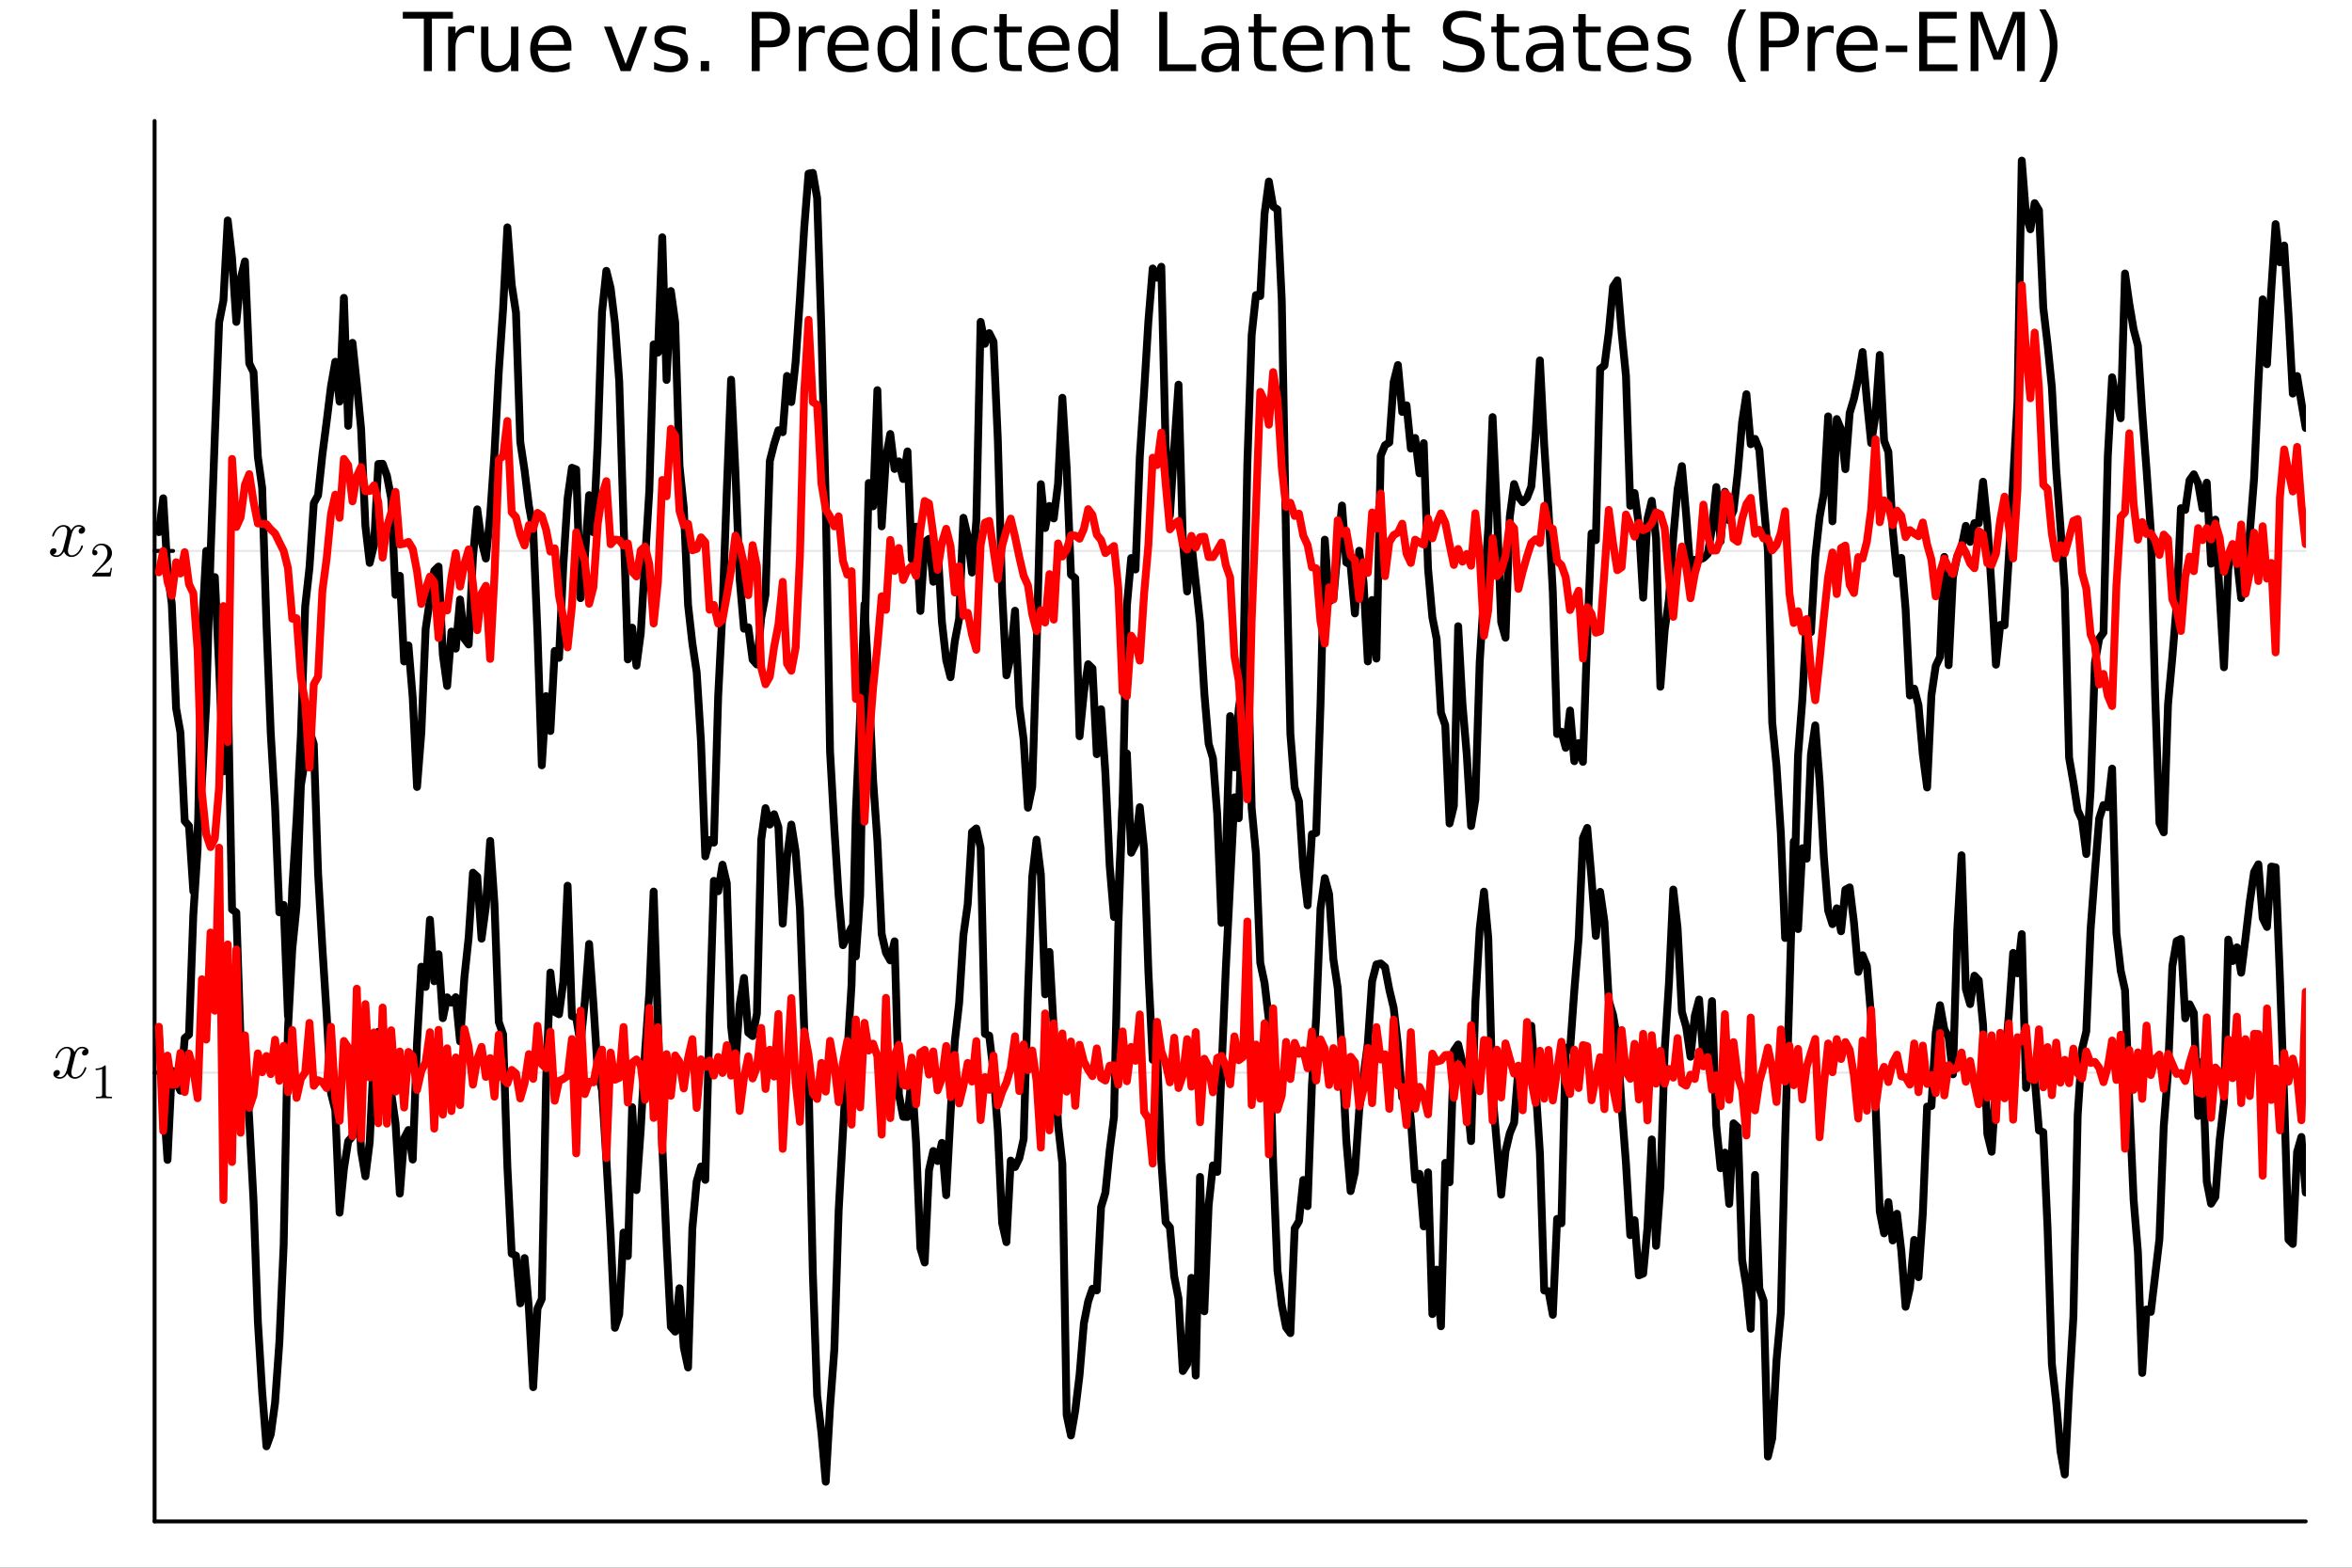 <?xml version="1.0" encoding="utf-8"?>
<svg xmlns="http://www.w3.org/2000/svg" xmlns:xlink="http://www.w3.org/1999/xlink" width="600" height="400" viewBox="0 0 2400 1600">
<rect x="0" y="0" width="2400" height="1600" fill="#333333" stroke="none"/>
<defs>
  <clipPath id="clip240">
    <rect x="0" y="0" width="2400" height="1600"/>
  </clipPath>
</defs>
<path clip-path="url(#clip240)" d="M0 1600 L2400 1600 L2400 0 L0 0  Z" fill="#ffffff" fill-rule="evenodd" fill-opacity="1"/>
<defs>
  <clipPath id="clip241">
    <rect x="480" y="0" width="1681" height="1600"/>
  </clipPath>
</defs>
<path clip-path="url(#clip240)" d="M157.754 1552.76 L2352.76 1552.76 L2352.76 123.472 L157.754 123.472  Z" fill="#ffffff" fill-rule="evenodd" fill-opacity="1"/>
<defs>
  <clipPath id="clip242">
    <rect x="157" y="123" width="2196" height="1430"/>
  </clipPath>
</defs>
<polyline clip-path="url(#clip242)" style="stroke:#000000; stroke-linecap:round; stroke-linejoin:round; stroke-width:2; stroke-opacity:0.1; fill:none" points="157.754,1094.79 2352.76,1094.79 "/>
<polyline clip-path="url(#clip242)" style="stroke:#000000; stroke-linecap:round; stroke-linejoin:round; stroke-width:2; stroke-opacity:0.1; fill:none" points="157.754,562.261 2352.76,562.261 "/>
<polyline clip-path="url(#clip240)" style="stroke:#000000; stroke-linecap:round; stroke-linejoin:round; stroke-width:4; stroke-opacity:1; fill:none" points="157.754,1552.76 2352.76,1552.76 "/>
<polyline clip-path="url(#clip240)" style="stroke:#000000; stroke-linecap:round; stroke-linejoin:round; stroke-width:4; stroke-opacity:1; fill:none" points="157.754,1552.76 157.754,123.472 "/>
<polyline clip-path="url(#clip240)" style="stroke:#000000; stroke-linecap:round; stroke-linejoin:round; stroke-width:4; stroke-opacity:1; fill:none" points="157.754,1094.79 176.651,1094.79 "/>
<polyline clip-path="url(#clip240)" style="stroke:#000000; stroke-linecap:round; stroke-linejoin:round; stroke-width:4; stroke-opacity:1; fill:none" points="157.754,562.261 176.651,562.261 "/>
<path clip-path="url(#clip240)" d="M90.285 1073.11 Q90.285 1075.08 89.055 1076.2 Q87.825 1077.29 86.42 1077.29 Q85.085 1077.29 84.382 1076.52 Q83.68 1075.74 83.68 1074.76 Q83.68 1073.43 84.663 1072.27 Q85.647 1071.11 87.123 1070.86 Q85.682 1069.95 83.539 1069.95 Q82.134 1069.95 80.904 1070.68 Q79.71 1071.42 78.972 1072.37 Q78.269 1073.32 77.637 1074.69 Q77.039 1076.02 76.793 1076.83 Q76.583 1077.61 76.407 1078.45 L73.948 1088.29 Q72.753 1092.96 72.753 1094.61 Q72.753 1096.65 73.737 1098.02 Q74.721 1099.35 76.688 1099.35 Q77.461 1099.35 78.339 1099.14 Q79.218 1098.9 80.342 1098.26 Q81.501 1097.6 82.52 1096.61 Q83.574 1095.59 84.593 1093.87 Q85.612 1092.15 86.279 1089.94 Q86.49 1089.16 87.193 1089.16 Q88.071 1089.16 88.071 1089.87 Q88.071 1090.46 87.579 1091.73 Q87.123 1092.96 86.104 1094.58 Q85.12 1096.16 83.82 1097.6 Q82.52 1099 80.588 1099.99 Q78.656 1100.97 76.547 1100.97 Q73.526 1100.97 71.523 1099.35 Q69.521 1097.74 68.783 1095.49 Q68.607 1095.81 68.361 1096.23 Q68.115 1096.65 67.378 1097.6 Q66.675 1098.51 65.867 1099.21 Q65.059 1099.88 63.794 1100.41 Q62.564 1100.97 61.229 1100.97 Q59.543 1100.97 58.032 1100.48 Q56.556 1099.99 55.502 1098.86 Q54.448 1097.74 54.448 1096.19 Q54.448 1094.47 55.608 1093.28 Q56.802 1092.05 58.419 1092.05 Q59.437 1092.05 60.245 1092.64 Q61.089 1093.24 61.089 1094.54 Q61.089 1095.98 60.105 1097.07 Q59.121 1098.16 57.716 1098.44 Q59.156 1099.35 61.299 1099.35 Q63.618 1099.35 65.445 1097.32 Q67.272 1095.28 68.15 1091.87 Q70.329 1083.68 71.172 1080.03 Q72.015 1076.34 72.015 1074.76 Q72.015 1073.28 71.629 1072.27 Q71.242 1071.25 70.575 1070.79 Q69.942 1070.3 69.345 1070.12 Q68.783 1069.95 68.15 1069.95 Q67.097 1069.95 65.902 1070.37 Q64.743 1070.79 63.337 1071.77 Q61.967 1072.72 60.667 1074.69 Q59.367 1076.66 58.489 1079.36 Q58.313 1080.17 57.54 1080.17 Q56.697 1080.14 56.697 1079.43 Q56.697 1078.84 57.154 1077.61 Q57.645 1076.34 58.629 1074.76 Q59.648 1073.18 60.948 1071.77 Q62.283 1070.33 64.216 1069.35 Q66.183 1068.37 68.291 1068.37 Q69.24 1068.37 70.153 1068.58 Q71.102 1068.75 72.226 1069.28 Q73.385 1069.81 74.404 1070.97 Q75.423 1072.13 76.056 1073.81 Q76.477 1073 77.039 1072.23 Q77.637 1071.46 78.55 1070.51 Q79.499 1069.53 80.799 1068.96 Q82.134 1068.37 83.609 1068.37 Q85.05 1068.37 86.455 1068.75 Q87.861 1069.1 89.055 1070.26 Q90.285 1071.39 90.285 1073.11 Z" fill="#000000" fill-rule="nonzero" fill-opacity="1" /><path clip-path="url(#clip240)" d="M97.613 1092.15 L97.613 1090.57 Q103.663 1090.57 106.786 1087.35 Q107.647 1087.35 107.794 1087.55 Q107.942 1087.74 107.942 1088.65 L107.942 1116.91 Q107.942 1118.41 108.68 1118.88 Q109.418 1119.35 112.639 1119.35 L114.238 1119.35 L114.238 1120.9 Q112.467 1120.75 106.073 1120.75 Q99.679 1120.75 97.933 1120.9 L97.933 1119.35 L99.531 1119.35 Q102.704 1119.35 103.466 1118.9 Q104.228 1118.44 104.228 1116.91 L104.228 1090.82 Q101.597 1092.15 97.613 1092.15 Z" fill="#000000" fill-rule="nonzero" fill-opacity="1" /><path clip-path="url(#clip240)" d="M86.829 540.583 Q86.829 542.551 85.599 543.675 Q84.369 544.764 82.964 544.764 Q81.629 544.764 80.926 543.991 Q80.223 543.218 80.223 542.235 Q80.223 540.9 81.207 539.74 Q82.191 538.581 83.666 538.335 Q82.226 537.421 80.083 537.421 Q78.677 537.421 77.448 538.159 Q76.253 538.897 75.515 539.846 Q74.813 540.794 74.18 542.164 Q73.583 543.499 73.337 544.307 Q73.126 545.08 72.951 545.924 L70.491 555.761 Q69.297 560.434 69.297 562.085 Q69.297 564.123 70.281 565.493 Q71.264 566.828 73.232 566.828 Q74.005 566.828 74.883 566.617 Q75.761 566.371 76.886 565.739 Q78.045 565.071 79.064 564.088 Q80.118 563.069 81.137 561.347 Q82.156 559.626 82.823 557.412 Q83.034 556.639 83.737 556.639 Q84.615 556.639 84.615 557.342 Q84.615 557.939 84.123 559.204 Q83.666 560.434 82.648 562.05 Q81.664 563.631 80.364 565.071 Q79.064 566.477 77.132 567.461 Q75.199 568.444 73.091 568.444 Q70.07 568.444 68.067 566.828 Q66.064 565.212 65.327 562.963 Q65.151 563.28 64.905 563.701 Q64.659 564.123 63.921 565.071 Q63.219 565.985 62.411 566.688 Q61.602 567.355 60.338 567.882 Q59.108 568.444 57.773 568.444 Q56.087 568.444 54.576 567.952 Q53.1 567.461 52.046 566.336 Q50.992 565.212 50.992 563.666 Q50.992 561.945 52.151 560.75 Q53.346 559.52 54.962 559.52 Q55.981 559.52 56.789 560.118 Q57.632 560.715 57.632 562.015 Q57.632 563.455 56.649 564.544 Q55.665 565.634 54.26 565.915 Q55.7 566.828 57.843 566.828 Q60.162 566.828 61.989 564.79 Q63.816 562.753 64.694 559.345 Q66.873 551.159 67.716 547.505 Q68.559 543.816 68.559 542.235 Q68.559 540.759 68.172 539.74 Q67.786 538.721 67.118 538.265 Q66.486 537.773 65.889 537.597 Q65.327 537.421 64.694 537.421 Q63.64 537.421 62.446 537.843 Q61.286 538.265 59.881 539.248 Q58.511 540.197 57.211 542.164 Q55.911 544.132 55.032 546.837 Q54.857 547.645 54.084 547.645 Q53.241 547.61 53.241 546.907 Q53.241 546.31 53.697 545.08 Q54.189 543.816 55.173 542.235 Q56.192 540.654 57.492 539.248 Q58.827 537.808 60.759 536.824 Q62.727 535.84 64.835 535.84 Q65.783 535.84 66.697 536.051 Q67.645 536.227 68.77 536.754 Q69.929 537.281 70.948 538.44 Q71.967 539.6 72.599 541.286 Q73.021 540.478 73.583 539.705 Q74.18 538.932 75.094 537.983 Q76.042 537 77.342 536.438 Q78.677 535.84 80.153 535.84 Q81.594 535.84 82.999 536.227 Q84.404 536.578 85.599 537.738 Q86.829 538.862 86.829 540.583 Z" fill="#000000" fill-rule="nonzero" fill-opacity="1" /><path clip-path="url(#clip240)" d="M94.156 588.37 Q94.156 587.46 94.23 587.19 Q94.329 586.919 94.722 586.501 L104.387 575.729 Q109.675 569.777 109.675 564.588 Q109.675 561.219 107.904 558.809 Q106.158 556.398 102.936 556.398 Q100.723 556.398 98.854 557.751 Q96.985 559.104 96.124 561.514 Q96.272 561.465 96.788 561.465 Q98.042 561.465 98.731 562.252 Q99.444 563.039 99.444 564.096 Q99.444 565.449 98.559 566.113 Q97.698 566.752 96.837 566.752 Q96.493 566.752 96.026 566.678 Q95.583 566.605 94.87 565.916 Q94.156 565.203 94.156 563.949 Q94.156 560.432 96.813 557.628 Q99.493 554.824 103.576 554.824 Q108.199 554.824 111.224 557.579 Q114.274 560.309 114.274 564.588 Q114.274 566.088 113.807 567.465 Q113.364 568.818 112.749 569.876 Q112.159 570.933 110.536 572.63 Q108.913 574.327 107.609 575.532 Q106.306 576.737 103.379 579.295 L98.042 584.484 L107.117 584.484 Q111.544 584.484 111.888 584.091 Q112.38 583.378 112.995 579.615 L114.274 579.615 L112.848 588.37 L94.156 588.37 Z" fill="#000000" fill-rule="nonzero" fill-opacity="1" /><path clip-path="url(#clip240)" d="M411.026 12.096 L462.189 12.096 L462.189 18.983 L440.719 18.983 L440.719 72.576 L432.496 72.576 L432.496 18.983 L411.026 18.983 L411.026 12.096 Z" fill="#000000" fill-rule="nonzero" fill-opacity="1" /><path clip-path="url(#clip240)" d="M483.861 34.173 Q482.606 33.444 481.107 33.12 Q479.648 32.756 477.866 32.756 Q471.547 32.756 468.144 36.888 Q464.782 40.979 464.782 48.676 L464.782 72.576 L457.287 72.576 L457.287 27.206 L464.782 27.206 L464.782 34.254 Q467.131 30.122 470.898 28.138 Q474.666 26.112 480.054 26.112 Q480.823 26.112 481.755 26.234 Q482.687 26.315 483.821 26.517 L483.861 34.173 Z" fill="#000000" fill-rule="nonzero" fill-opacity="1" /><path clip-path="url(#clip240)" d="M490.91 54.671 L490.91 27.206 L498.364 27.206 L498.364 54.387 Q498.364 60.828 500.875 64.069 Q503.387 67.269 508.41 67.269 Q514.446 67.269 517.929 63.421 Q521.454 59.573 521.454 52.929 L521.454 27.206 L528.907 27.206 L528.907 72.576 L521.454 72.576 L521.454 65.608 Q518.74 69.74 515.134 71.766 Q511.57 73.751 506.83 73.751 Q499.012 73.751 494.961 68.89 Q490.91 64.029 490.91 54.671 M509.666 26.112 L509.666 26.112 Z" fill="#000000" fill-rule="nonzero" fill-opacity="1" /><path clip-path="url(#clip240)" d="M583.068 48.028 L583.068 51.673 L548.797 51.673 Q549.283 59.37 553.415 63.421 Q557.588 67.431 565.001 67.431 Q569.295 67.431 573.305 66.378 Q577.356 65.325 581.326 63.218 L581.326 70.267 Q577.316 71.968 573.103 72.86 Q568.89 73.751 564.555 73.751 Q553.699 73.751 547.339 67.431 Q541.02 61.112 541.02 50.337 Q541.02 39.197 547.015 32.675 Q553.051 26.112 563.259 26.112 Q572.414 26.112 577.721 32.026 Q583.068 37.9 583.068 48.028 M575.614 45.84 Q575.533 39.723 572.171 36.077 Q568.849 32.431 563.34 32.431 Q557.102 32.431 553.334 35.956 Q549.608 39.48 549.04 45.88 L575.614 45.84 Z" fill="#000000" fill-rule="nonzero" fill-opacity="1" /><path clip-path="url(#clip240)" d="M616.326 27.206 L624.225 27.206 L638.403 65.284 L652.582 27.206 L660.481 27.206 L643.467 72.576 L633.34 72.576 L616.326 27.206 Z" fill="#000000" fill-rule="nonzero" fill-opacity="1" /><path clip-path="url(#clip240)" d="M699.694 28.543 L699.694 35.591 Q696.534 33.971 693.131 33.161 Q689.728 32.35 686.082 32.35 Q680.533 32.35 677.738 34.052 Q674.983 35.753 674.983 39.156 Q674.983 41.749 676.968 43.248 Q678.953 44.706 684.948 46.043 L687.5 46.61 Q695.44 48.311 698.762 51.43 Q702.124 54.509 702.124 60.059 Q702.124 66.378 697.101 70.064 Q692.118 73.751 683.368 73.751 Q679.723 73.751 675.753 73.022 Q671.823 72.333 667.448 70.915 L667.448 63.218 Q671.58 65.365 675.591 66.459 Q679.601 67.512 683.53 67.512 Q688.797 67.512 691.632 65.73 Q694.468 63.907 694.468 60.626 Q694.468 57.588 692.402 55.967 Q690.376 54.347 683.449 52.848 L680.857 52.24 Q673.93 50.782 670.851 47.785 Q667.772 44.746 667.772 39.48 Q667.772 33.08 672.309 29.596 Q676.846 26.112 685.191 26.112 Q689.323 26.112 692.969 26.72 Q696.615 27.327 699.694 28.543 Z" fill="#000000" fill-rule="nonzero" fill-opacity="1" /><path clip-path="url(#clip240)" d="M715.046 62.287 L723.594 62.287 L723.594 72.576 L715.046 72.576 L715.046 62.287 Z" fill="#000000" fill-rule="nonzero" fill-opacity="1" /><path clip-path="url(#clip240)" d="M775.243 18.82 L775.243 41.546 L785.532 41.546 Q791.244 41.546 794.363 38.589 Q797.482 35.632 797.482 30.163 Q797.482 24.735 794.363 21.778 Q791.244 18.82 785.532 18.82 L775.243 18.82 M767.06 12.096 L785.532 12.096 Q795.7 12.096 800.885 16.714 Q806.111 21.292 806.111 30.163 Q806.111 39.115 800.885 43.693 Q795.7 48.271 785.532 48.271 L775.243 48.271 L775.243 72.576 L767.06 72.576 L767.06 12.096 Z" fill="#000000" fill-rule="nonzero" fill-opacity="1" /><path clip-path="url(#clip240)" d="M841.597 34.173 Q840.341 33.444 838.842 33.12 Q837.384 32.756 835.601 32.756 Q829.282 32.756 825.879 36.888 Q822.517 40.979 822.517 48.676 L822.517 72.576 L815.023 72.576 L815.023 27.206 L822.517 27.206 L822.517 34.254 Q824.866 30.122 828.634 28.138 Q832.401 26.112 837.789 26.112 Q838.559 26.112 839.49 26.234 Q840.422 26.315 841.556 26.517 L841.597 34.173 Z" fill="#000000" fill-rule="nonzero" fill-opacity="1" /><path clip-path="url(#clip240)" d="M886.4 48.028 L886.4 51.673 L852.129 51.673 Q852.615 59.37 856.747 63.421 Q860.92 67.431 868.333 67.431 Q872.627 67.431 876.637 66.378 Q880.688 65.325 884.658 63.218 L884.658 70.267 Q880.647 71.968 876.434 72.86 Q872.222 73.751 867.887 73.751 Q857.031 73.751 850.671 67.431 Q844.351 61.112 844.351 50.337 Q844.351 39.197 850.347 32.675 Q856.383 26.112 866.591 26.112 Q875.746 26.112 881.053 32.026 Q886.4 37.9 886.4 48.028 M878.946 45.84 Q878.865 39.723 875.503 36.077 Q872.181 32.431 866.672 32.431 Q860.433 32.431 856.666 35.956 Q852.939 39.48 852.372 45.88 L878.946 45.84 Z" fill="#000000" fill-rule="nonzero" fill-opacity="1" /><path clip-path="url(#clip240)" d="M928.489 34.092 L928.489 9.544 L935.942 9.544 L935.942 72.576 L928.489 72.576 L928.489 65.77 Q926.139 69.821 922.534 71.806 Q918.969 73.751 913.946 73.751 Q905.723 73.751 900.537 67.188 Q895.393 60.626 895.393 49.931 Q895.393 39.237 900.537 32.675 Q905.723 26.112 913.946 26.112 Q918.969 26.112 922.534 28.097 Q926.139 30.041 928.489 34.092 M903.089 49.931 Q903.089 58.155 906.452 62.854 Q909.854 67.512 915.769 67.512 Q921.683 67.512 925.086 62.854 Q928.489 58.155 928.489 49.931 Q928.489 41.708 925.086 37.05 Q921.683 32.35 915.769 32.35 Q909.854 32.35 906.452 37.05 Q903.089 41.708 903.089 49.931 Z" fill="#000000" fill-rule="nonzero" fill-opacity="1" /><path clip-path="url(#clip240)" d="M951.295 27.206 L958.749 27.206 L958.749 72.576 L951.295 72.576 L951.295 27.206 M951.295 9.544 L958.749 9.544 L958.749 18.983 L951.295 18.983 L951.295 9.544 Z" fill="#000000" fill-rule="nonzero" fill-opacity="1" /><path clip-path="url(#clip240)" d="M1007 28.948 L1007 35.915 Q1003.84 34.173 1000.64 33.323 Q997.476 32.431 994.235 32.431 Q986.984 32.431 982.973 37.05 Q978.963 41.627 978.963 49.931 Q978.963 58.236 982.973 62.854 Q986.984 67.431 994.235 67.431 Q997.476 67.431 1000.64 66.581 Q1003.84 65.689 1007 63.948 L1007 70.834 Q1003.88 72.292 1000.51 73.022 Q997.192 73.751 993.425 73.751 Q983.176 73.751 977.14 67.31 Q971.104 60.869 971.104 49.931 Q971.104 38.832 977.18 32.472 Q983.297 26.112 993.911 26.112 Q997.354 26.112 1000.64 26.841 Q1003.92 27.53 1007 28.948 Z" fill="#000000" fill-rule="nonzero" fill-opacity="1" /><path clip-path="url(#clip240)" d="M1027.33 14.324 L1027.33 27.206 L1042.68 27.206 L1042.68 32.999 L1027.33 32.999 L1027.33 57.628 Q1027.33 63.178 1028.83 64.758 Q1030.37 66.338 1035.03 66.338 L1042.68 66.338 L1042.68 72.576 L1035.03 72.576 Q1026.4 72.576 1023.12 69.376 Q1019.84 66.135 1019.84 57.628 L1019.84 32.999 L1014.37 32.999 L1014.37 27.206 L1019.84 27.206 L1019.84 14.324 L1027.33 14.324 Z" fill="#000000" fill-rule="nonzero" fill-opacity="1" /><path clip-path="url(#clip240)" d="M1091.29 48.028 L1091.29 51.673 L1057.02 51.673 Q1057.51 59.37 1061.64 63.421 Q1065.81 67.431 1073.23 67.431 Q1077.52 67.431 1081.53 66.378 Q1085.58 65.325 1089.55 63.218 L1089.55 70.267 Q1085.54 71.968 1081.33 72.86 Q1077.12 73.751 1072.78 73.751 Q1061.93 73.751 1055.57 67.431 Q1049.25 61.112 1049.25 50.337 Q1049.25 39.197 1055.24 32.675 Q1061.28 26.112 1071.49 26.112 Q1080.64 26.112 1085.95 32.026 Q1091.29 37.9 1091.29 48.028 M1083.84 45.84 Q1083.76 39.723 1080.4 36.077 Q1077.08 32.431 1071.57 32.431 Q1065.33 32.431 1061.56 35.956 Q1057.83 39.48 1057.27 45.88 L1083.84 45.84 Z" fill="#000000" fill-rule="nonzero" fill-opacity="1" /><path clip-path="url(#clip240)" d="M1133.38 34.092 L1133.38 9.544 L1140.84 9.544 L1140.84 72.576 L1133.38 72.576 L1133.38 65.77 Q1131.03 69.821 1127.43 71.806 Q1123.86 73.751 1118.84 73.751 Q1110.62 73.751 1105.43 67.188 Q1100.29 60.626 1100.29 49.931 Q1100.29 39.237 1105.43 32.675 Q1110.62 26.112 1118.84 26.112 Q1123.86 26.112 1127.43 28.097 Q1131.03 30.041 1133.38 34.092 M1107.98 49.931 Q1107.98 58.155 1111.35 62.854 Q1114.75 67.512 1120.66 67.512 Q1126.58 67.512 1129.98 62.854 Q1133.38 58.155 1133.38 49.931 Q1133.38 41.708 1129.98 37.05 Q1126.58 32.35 1120.66 32.35 Q1114.75 32.35 1111.35 37.05 Q1107.98 41.708 1107.98 49.931 Z" fill="#000000" fill-rule="nonzero" fill-opacity="1" /><path clip-path="url(#clip240)" d="M1182.89 12.096 L1191.07 12.096 L1191.07 65.689 L1220.52 65.689 L1220.52 72.576 L1182.89 72.576 L1182.89 12.096 Z" fill="#000000" fill-rule="nonzero" fill-opacity="1" /><path clip-path="url(#clip240)" d="M1249.4 49.769 Q1240.37 49.769 1236.88 51.835 Q1233.4 53.901 1233.4 58.884 Q1233.4 62.854 1235.99 65.203 Q1238.63 67.512 1243.12 67.512 Q1249.32 67.512 1253.05 63.137 Q1256.81 58.722 1256.81 51.43 L1256.81 49.769 L1249.4 49.769 M1264.27 46.691 L1264.27 72.576 L1256.81 72.576 L1256.81 65.689 Q1254.26 69.821 1250.45 71.806 Q1246.65 73.751 1241.14 73.751 Q1234.17 73.751 1230.04 69.862 Q1225.95 65.933 1225.95 59.37 Q1225.95 51.714 1231.05 47.825 Q1236.2 43.936 1246.36 43.936 L1256.81 43.936 L1256.81 43.207 Q1256.81 38.062 1253.41 35.267 Q1250.05 32.431 1243.93 32.431 Q1240.04 32.431 1236.36 33.363 Q1232.67 34.295 1229.27 36.158 L1229.27 29.272 Q1233.36 27.692 1237.21 26.922 Q1241.06 26.112 1244.7 26.112 Q1254.55 26.112 1259.41 31.216 Q1264.27 36.32 1264.27 46.691 Z" fill="#000000" fill-rule="nonzero" fill-opacity="1" /><path clip-path="url(#clip240)" d="M1286.99 14.324 L1286.99 27.206 L1302.35 27.206 L1302.35 32.999 L1286.99 32.999 L1286.99 57.628 Q1286.99 63.178 1288.49 64.758 Q1290.03 66.338 1294.69 66.338 L1302.35 66.338 L1302.35 72.576 L1294.69 72.576 Q1286.06 72.576 1282.78 69.376 Q1279.5 66.135 1279.5 57.628 L1279.5 32.999 L1274.03 32.999 L1274.03 27.206 L1279.5 27.206 L1279.5 14.324 L1286.99 14.324 Z" fill="#000000" fill-rule="nonzero" fill-opacity="1" /><path clip-path="url(#clip240)" d="M1350.96 48.028 L1350.96 51.673 L1316.69 51.673 Q1317.17 59.37 1321.3 63.421 Q1325.48 67.431 1332.89 67.431 Q1337.18 67.431 1341.19 66.378 Q1345.25 65.325 1349.22 63.218 L1349.22 70.267 Q1345.21 71.968 1340.99 72.86 Q1336.78 73.751 1332.44 73.751 Q1321.59 73.751 1315.23 67.431 Q1308.91 61.112 1308.91 50.337 Q1308.91 39.197 1314.9 32.675 Q1320.94 26.112 1331.15 26.112 Q1340.3 26.112 1345.61 32.026 Q1350.96 37.9 1350.96 48.028 M1343.5 45.84 Q1343.42 39.723 1340.06 36.077 Q1336.74 32.431 1331.23 32.431 Q1324.99 32.431 1321.22 35.956 Q1317.5 39.48 1316.93 45.88 L1343.5 45.84 Z" fill="#000000" fill-rule="nonzero" fill-opacity="1" /><path clip-path="url(#clip240)" d="M1400.91 45.192 L1400.91 72.576 L1393.45 72.576 L1393.45 45.435 Q1393.45 38.994 1390.94 35.794 Q1388.43 32.594 1383.41 32.594 Q1377.37 32.594 1373.89 36.442 Q1370.4 40.29 1370.4 46.934 L1370.4 72.576 L1362.91 72.576 L1362.91 27.206 L1370.4 27.206 L1370.4 34.254 Q1373.08 30.163 1376.68 28.138 Q1380.33 26.112 1385.07 26.112 Q1392.88 26.112 1396.89 30.973 Q1400.91 35.794 1400.91 45.192 Z" fill="#000000" fill-rule="nonzero" fill-opacity="1" /><path clip-path="url(#clip240)" d="M1423.14 14.324 L1423.14 27.206 L1438.5 27.206 L1438.5 32.999 L1423.14 32.999 L1423.14 57.628 Q1423.14 63.178 1424.64 64.758 Q1426.18 66.338 1430.84 66.338 L1438.5 66.338 L1438.5 72.576 L1430.84 72.576 Q1422.21 72.576 1418.93 69.376 Q1415.65 66.135 1415.65 57.628 L1415.65 32.999 L1410.18 32.999 L1410.18 27.206 L1415.65 27.206 L1415.65 14.324 L1423.14 14.324 Z" fill="#000000" fill-rule="nonzero" fill-opacity="1" /><path clip-path="url(#clip240)" d="M1511.25 14.081 L1511.25 22.061 Q1506.59 19.833 1502.46 18.739 Q1498.33 17.646 1494.48 17.646 Q1487.8 17.646 1484.15 20.238 Q1480.55 22.831 1480.55 27.611 Q1480.55 31.621 1482.94 33.687 Q1485.37 35.713 1492.09 36.969 L1497.03 37.981 Q1506.19 39.723 1510.52 44.139 Q1514.9 48.514 1514.9 55.886 Q1514.9 64.677 1508.98 69.214 Q1503.11 73.751 1491.73 73.751 Q1487.43 73.751 1482.57 72.778 Q1477.75 71.806 1472.57 69.902 L1472.57 61.477 Q1477.55 64.272 1482.33 65.689 Q1487.11 67.107 1491.73 67.107 Q1498.73 67.107 1502.54 64.353 Q1506.35 61.598 1506.35 56.494 Q1506.35 52.038 1503.6 49.526 Q1500.88 47.015 1494.64 45.759 L1489.66 44.787 Q1480.51 42.964 1476.41 39.075 Q1472.32 35.186 1472.32 28.259 Q1472.32 20.238 1477.95 15.62 Q1483.62 11.002 1493.55 11.002 Q1497.8 11.002 1502.22 11.772 Q1506.63 12.542 1511.25 14.081 Z" fill="#000000" fill-rule="nonzero" fill-opacity="1" /><path clip-path="url(#clip240)" d="M1534.71 14.324 L1534.71 27.206 L1550.06 27.206 L1550.06 32.999 L1534.71 32.999 L1534.71 57.628 Q1534.71 63.178 1536.21 64.758 Q1537.74 66.338 1542.4 66.338 L1550.06 66.338 L1550.06 72.576 L1542.4 72.576 Q1533.77 72.576 1530.49 69.376 Q1527.21 66.135 1527.21 57.628 L1527.21 32.999 L1521.74 32.999 L1521.74 27.206 L1527.21 27.206 L1527.21 14.324 L1534.71 14.324 Z" fill="#000000" fill-rule="nonzero" fill-opacity="1" /><path clip-path="url(#clip240)" d="M1580.48 49.769 Q1571.45 49.769 1567.96 51.835 Q1564.48 53.901 1564.48 58.884 Q1564.48 62.854 1567.07 65.203 Q1569.71 67.512 1574.2 67.512 Q1580.4 67.512 1584.13 63.137 Q1587.89 58.722 1587.89 51.43 L1587.89 49.769 L1580.48 49.769 M1595.35 46.691 L1595.35 72.576 L1587.89 72.576 L1587.89 65.689 Q1585.34 69.821 1581.53 71.806 Q1577.73 73.751 1572.22 73.751 Q1565.25 73.751 1561.12 69.862 Q1557.03 65.933 1557.03 59.37 Q1557.03 51.714 1562.13 47.825 Q1567.28 43.936 1577.44 43.936 L1587.89 43.936 L1587.89 43.207 Q1587.89 38.062 1584.49 35.267 Q1581.13 32.431 1575.01 32.431 Q1571.12 32.431 1567.44 33.363 Q1563.75 34.295 1560.35 36.158 L1560.35 29.272 Q1564.44 27.692 1568.29 26.922 Q1572.14 26.112 1575.78 26.112 Q1585.63 26.112 1590.49 31.216 Q1595.35 36.32 1595.35 46.691 Z" fill="#000000" fill-rule="nonzero" fill-opacity="1" /><path clip-path="url(#clip240)" d="M1618.07 14.324 L1618.07 27.206 L1633.43 27.206 L1633.43 32.999 L1618.07 32.999 L1618.07 57.628 Q1618.07 63.178 1619.57 64.758 Q1621.11 66.338 1625.77 66.338 L1633.43 66.338 L1633.43 72.576 L1625.77 72.576 Q1617.14 72.576 1613.86 69.376 Q1610.58 66.135 1610.58 57.628 L1610.58 32.999 L1605.11 32.999 L1605.11 27.206 L1610.58 27.206 L1610.58 14.324 L1618.07 14.324 Z" fill="#000000" fill-rule="nonzero" fill-opacity="1" /><path clip-path="url(#clip240)" d="M1682.04 48.028 L1682.04 51.673 L1647.77 51.673 Q1648.25 59.37 1652.39 63.421 Q1656.56 67.431 1663.97 67.431 Q1668.26 67.431 1672.28 66.378 Q1676.33 65.325 1680.3 63.218 L1680.3 70.267 Q1676.29 71.968 1672.07 72.86 Q1667.86 73.751 1663.53 73.751 Q1652.67 73.751 1646.31 67.431 Q1639.99 61.112 1639.99 50.337 Q1639.99 39.197 1645.98 32.675 Q1652.02 26.112 1662.23 26.112 Q1671.38 26.112 1676.69 32.026 Q1682.04 37.9 1682.04 48.028 M1674.58 45.84 Q1674.5 39.723 1671.14 36.077 Q1667.82 32.431 1662.31 32.431 Q1656.07 32.431 1652.3 35.956 Q1648.58 39.48 1648.01 45.88 L1674.58 45.84 Z" fill="#000000" fill-rule="nonzero" fill-opacity="1" /><path clip-path="url(#clip240)" d="M1723.19 28.543 L1723.19 35.591 Q1720.04 33.971 1716.63 33.161 Q1713.23 32.35 1709.58 32.35 Q1704.03 32.35 1701.24 34.052 Q1698.48 35.753 1698.48 39.156 Q1698.48 41.749 1700.47 43.248 Q1702.45 44.706 1708.45 46.043 L1711 46.61 Q1718.94 48.311 1722.26 51.43 Q1725.63 54.509 1725.63 60.059 Q1725.63 66.378 1720.6 70.064 Q1715.62 73.751 1706.87 73.751 Q1703.22 73.751 1699.25 73.022 Q1695.32 72.333 1690.95 70.915 L1690.95 63.218 Q1695.08 65.365 1699.09 66.459 Q1703.1 67.512 1707.03 67.512 Q1712.3 67.512 1715.13 65.73 Q1717.97 63.907 1717.97 60.626 Q1717.97 57.588 1715.9 55.967 Q1713.88 54.347 1706.95 52.848 L1704.36 52.24 Q1697.43 50.782 1694.35 47.785 Q1691.27 44.746 1691.27 39.48 Q1691.27 33.08 1695.81 29.596 Q1700.35 26.112 1708.69 26.112 Q1712.82 26.112 1716.47 26.72 Q1720.12 27.327 1723.19 28.543 Z" fill="#000000" fill-rule="nonzero" fill-opacity="1" /><path clip-path="url(#clip240)" d="M1781.77 9.625 Q1776.34 18.942 1773.71 28.057 Q1771.08 37.171 1771.08 46.529 Q1771.08 55.886 1773.71 65.082 Q1776.38 74.237 1781.77 83.513 L1775.29 83.513 Q1769.21 73.994 1766.18 64.798 Q1763.18 55.603 1763.18 46.529 Q1763.18 37.495 1766.18 28.34 Q1769.17 19.185 1775.29 9.625 L1781.77 9.625 Z" fill="#000000" fill-rule="nonzero" fill-opacity="1" /><path clip-path="url(#clip240)" d="M1804.74 18.82 L1804.74 41.546 L1815.03 41.546 Q1820.74 41.546 1823.86 38.589 Q1826.98 35.632 1826.98 30.163 Q1826.98 24.735 1823.86 21.778 Q1820.74 18.82 1815.03 18.82 L1804.74 18.82 M1796.56 12.096 L1815.03 12.096 Q1825.2 12.096 1830.38 16.714 Q1835.61 21.292 1835.61 30.163 Q1835.61 39.115 1830.38 43.693 Q1825.2 48.271 1815.03 48.271 L1804.74 48.271 L1804.74 72.576 L1796.56 72.576 L1796.56 12.096 Z" fill="#000000" fill-rule="nonzero" fill-opacity="1" /><path clip-path="url(#clip240)" d="M1871.09 34.173 Q1869.84 33.444 1868.34 33.12 Q1866.88 32.756 1865.1 32.756 Q1858.78 32.756 1855.38 36.888 Q1852.01 40.979 1852.01 48.676 L1852.01 72.576 L1844.52 72.576 L1844.52 27.206 L1852.01 27.206 L1852.01 34.254 Q1854.36 30.122 1858.13 28.138 Q1861.9 26.112 1867.29 26.112 Q1868.06 26.112 1868.99 26.234 Q1869.92 26.315 1871.05 26.517 L1871.09 34.173 Z" fill="#000000" fill-rule="nonzero" fill-opacity="1" /><path clip-path="url(#clip240)" d="M1915.9 48.028 L1915.9 51.673 L1881.63 51.673 Q1882.11 59.37 1886.24 63.421 Q1890.42 67.431 1897.83 67.431 Q1902.12 67.431 1906.13 66.378 Q1910.18 65.325 1914.15 63.218 L1914.15 70.267 Q1910.14 71.968 1905.93 72.86 Q1901.72 73.751 1897.38 73.751 Q1886.53 73.751 1880.17 67.431 Q1873.85 61.112 1873.85 50.337 Q1873.85 39.197 1879.84 32.675 Q1885.88 26.112 1896.09 26.112 Q1905.24 26.112 1910.55 32.026 Q1915.9 37.9 1915.9 48.028 M1908.44 45.84 Q1908.36 39.723 1905 36.077 Q1901.68 32.431 1896.17 32.431 Q1889.93 32.431 1886.16 35.956 Q1882.44 39.48 1881.87 45.88 L1908.44 45.84 Z" fill="#000000" fill-rule="nonzero" fill-opacity="1" /><path clip-path="url(#clip240)" d="M1924.36 46.529 L1946.2 46.529 L1946.2 53.172 L1924.36 53.172 L1924.36 46.529 Z" fill="#000000" fill-rule="nonzero" fill-opacity="1" /><path clip-path="url(#clip240)" d="M1958.39 12.096 L1996.63 12.096 L1996.63 18.983 L1966.57 18.983 L1966.57 36.888 L1995.38 36.888 L1995.38 43.774 L1966.57 43.774 L1966.57 65.689 L1997.36 65.689 L1997.36 72.576 L1958.39 72.576 L1958.39 12.096 Z" fill="#000000" fill-rule="nonzero" fill-opacity="1" /><path clip-path="url(#clip240)" d="M2010.81 12.096 L2023 12.096 L2038.44 53.253 L2053.95 12.096 L2066.14 12.096 L2066.14 72.576 L2058.16 72.576 L2058.16 19.469 L2042.57 60.95 L2034.34 60.95 L2018.75 19.469 L2018.75 72.576 L2010.81 72.576 L2010.81 12.096 Z" fill="#000000" fill-rule="nonzero" fill-opacity="1" /><path clip-path="url(#clip240)" d="M2080.89 9.625 L2087.37 9.625 Q2093.45 19.185 2096.45 28.34 Q2099.48 37.495 2099.48 46.529 Q2099.48 55.603 2096.45 64.798 Q2093.45 73.994 2087.37 83.513 L2080.89 83.513 Q2086.28 74.237 2088.91 65.082 Q2091.58 55.886 2091.58 46.529 Q2091.58 37.171 2088.91 28.057 Q2086.28 18.942 2080.89 9.625 Z" fill="#000000" fill-rule="nonzero" fill-opacity="1" /><polyline clip-path="url(#clip242)" style="stroke:#000000; stroke-linecap:round; stroke-linejoin:round; stroke-width:8; stroke-opacity:1; fill:none" points="162.144,1056.43 166.534,1118 170.924,1183.82 175.314,1092.62 179.704,1104.07 184.094,1113.16 188.484,1059.5 192.874,1055.89 197.264,933.617 201.654,866.19 206.044,642.527 210.434,562.261 214.824,592.68 219.214,588.976 223.604,681.484 227.994,787.318 232.384,694.902 236.774,928.174 241.164,931.332 245.554,1063.63 249.944,1072.11 254.334,1142.58 258.724,1225.84 263.114,1348.47 267.504,1420.37 271.894,1476.15 276.284,1463.98 280.674,1431.66 285.064,1369.95 289.454,1270.93 293.844,1050.03 298.234,968.742 302.624,924.927 307.014,801.461 311.404,774.836 315.794,745.851 320.184,759.34 324.574,891.371 328.964,967.569 333.354,1035.96 337.744,1115.5 342.134,1132.9 346.524,1237.73 350.914,1193.31 355.304,1164.79 359.694,1159.76 364.084,1086.66 368.474,1174.63 372.864,1200.59 377.254,1165.63 381.644,1072.85 386.034,1053.04 390.424,1099.56 394.814,1091.17 399.204,1115.27 403.594,1146.41 407.984,1218.23 412.374,1161.85 416.764,1153.29 421.154,1183.48 425.544,1064.09 429.934,986.621 434.324,1007.29 438.714,938.678 443.104,1001.49 447.494,973.875 451.884,1039.16 456.274,1017.9 460.664,1023.38 465.054,1017.75 469.444,1062.87 473.834,997.906 478.224,956.802 482.614,890.68 487.004,894.727 491.394,958.068 495.784,924.996 500.174,858.226 504.564,922.318 508.954,1043.01 513.344,1055.55 517.734,1190.59 522.124,1279.46 526.514,1281.53 530.904,1330.17 535.294,1283.98 539.684,1335.23 544.074,1415.77 548.464,1335.45 552.854,1325.66 557.244,1103.1 561.634,992.559 566.024,1032.75 570.414,1035.19 574.804,1001.96 579.194,903.936 583.584,1036.99 587.974,1038.73 592.364,1065.33 596.754,1022.22 601.144,963.39 605.534,1024.69 609.924,1093.59 614.314,1112.55 618.704,1182.48 623.094,1260.76 627.484,1355.18 631.874,1341.55 636.264,1257.97 640.654,1281.99 645.044,1129.97 649.434,1214.66 653.824,1152.48 658.214,1073.66 662.604,1012.65 666.994,909.906 671.384,1046 675.774,1168.88 680.164,1268.13 684.554,1354.17 688.944,1359.1 693.334,1314.79 697.724,1375.07 702.114,1395.68 706.504,1253.31 710.894,1205.73 715.284,1190.55 719.674,1204.22 724.064,1039.28 728.454,899.033 732.844,909.635 737.234,882.492 741.624,901.39 746.014,1047.44 750.404,1086.07 754.794,1025.02 759.184,998.1 763.574,1053.94 767.964,1057.43 772.354,1034.7 776.744,857.091 781.134,824.793 785.524,841.604 789.914,830.99 794.304,844.221 798.694,942.739 803.084,874.9 807.474,841.564 811.864,868.892 816.254,927.393 820.644,1050.76 825.034,1101.84 829.424,1299.55 833.814,1424.51 838.204,1462.26 842.594,1512.3 846.984,1435.88 851.374,1377.31 855.764,1235.8 860.154,1156.24 864.544,1077.26 868.934,1004.81 873.324,828.807 877.714,729.939 882.104,616.772 886.494,697.676 890.884,795.834 895.274,858.053 899.664,953.194 904.054,972.374 908.444,980.228 912.834,960.728 917.224,1117.04 921.614,1139.81 926.004,1140.04 930.394,1097.85 934.784,1166.2 939.174,1273.86 943.564,1288.56 947.954,1194.36 952.344,1174.69 956.734,1184.99 961.124,1166.42 965.515,1219.81 969.905,1137.5 974.295,1062.61 978.685,1023.86 983.075,954.356 987.465,922.822 991.855,849.133 996.245,845.512 1000.63,865.225 1005.02,1055.13 1009.41,1056.99 1013.8,1094.25 1018.19,1153.88 1022.58,1248.28 1026.97,1267.77 1031.36,1184.49 1035.75,1191.1 1040.14,1182.11 1044.53,1162.5 1048.92,1014.78 1053.31,894.699 1057.7,856.885 1062.09,892.406 1066.48,1014.82 1070.87,971.533 1075.26,1051.15 1079.65,1148.08 1084.04,1187.58 1088.43,1444.16 1092.82,1465.07 1097.21,1439.43 1101.6,1403.3 1105.99,1350.61 1110.38,1328.23 1114.77,1315.29 1119.16,1317 1123.55,1231.88 1127.94,1217.4 1132.33,1174.08 1136.72,1139.89 1141.11,946.721 1145.5,818.276 1149.89,769.001 1154.28,870.334 1158.67,861.473 1163.06,823.78 1167.45,866.805 1171.84,992.037 1176.23,1081.68 1180.62,1072.87 1185.01,1185.32 1189.4,1247.25 1193.79,1252.63 1198.18,1302.71 1202.57,1325.33 1206.96,1399.28 1211.35,1392.36 1215.74,1304.2 1220.13,1403.88 1224.52,1201.15 1228.91,1338.37 1233.3,1230.31 1237.69,1189.37 1242.08,1196.09 1246.47,1092.4 1250.86,988.154 1255.25,900.796 1259.64,813.718 1264.03,835.094 1268.42,699.077 1272.81,645.548 1277.2,824.607 1281.59,871.083 1285.98,982.539 1290.37,1003.35 1294.76,1041.06 1299.15,1188.11 1303.54,1296.72 1307.93,1331.84 1312.32,1354.63 1316.71,1360.62 1321.1,1253.72 1325.49,1246.39 1329.88,1204.29 1334.27,1231.05 1338.66,1108.3 1343.05,1038.28 1347.44,927.368 1351.83,896.215 1356.22,912.582 1360.61,979.105 1365,1008.26 1369.39,1075.96 1373.78,1164 1378.17,1215.67 1382.56,1196.41 1386.95,1132.66 1391.34,1098.16 1395.73,1064.99 1400.12,1001.43 1404.51,984.292 1408.9,983.281 1413.29,987.005 1417.68,1010.07 1422.07,1028.41 1426.46,1066.53 1430.85,1119.88 1435.24,1105.97 1439.63,1142.72 1444.02,1204.05 1448.41,1197.98 1452.8,1251.69 1457.2,1196.49 1461.59,1341.19 1465.98,1295.78 1470.37,1353.6 1474.76,1186.84 1479.15,1206.69 1483.54,1072.38 1487.93,1066.02 1492.32,1084.5 1496.71,1118.75 1501.1,1164.63 1505.49,1022.75 1509.88,948.265 1514.27,910.001 1518.66,957.342 1523.05,1116.98 1527.44,1168.07 1531.83,1219.32 1536.22,1175.12 1540.61,1156.57 1545,1145.93 1549.39,1090.62 1553.78,1104.6 1558.17,1088.07 1562.56,1046.89 1566.95,1108.73 1571.34,1176.89 1575.73,1317.1 1580.12,1317.84 1584.51,1341.91 1588.9,1244.01 1593.29,1248.52 1597.68,1069.23 1602.07,1071.75 1606.46,1010.91 1610.85,957.772 1615.24,855.408 1619.63,844.941 1624.02,896.649 1628.41,955.212 1632.8,910.25 1637.19,940.742 1641.58,1021.08 1645.97,1035.64 1650.36,1061.45 1654.75,1129.92 1659.14,1186.93 1663.53,1260.59 1667.92,1245.32 1672.31,1301.67 1676.7,1299.87 1681.09,1253.16 1685.48,1162.91 1689.87,1271.53 1694.26,1210.8 1698.65,1071.93 1703.04,1002.97 1707.43,907.902 1711.82,947.229 1716.21,1032.7 1720.6,1048.24 1724.99,1078.53 1729.38,1036.88 1733.77,1020.13 1738.16,1079.87 1742.55,1075.83 1746.94,1021.73 1751.33,1148.75 1755.72,1192.33 1760.11,1176.36 1764.5,1228.71 1768.89,1146.47 1773.28,1150.58 1777.67,1285.85 1782.06,1313.11 1786.45,1356.12 1790.84,1199.14 1795.23,1315.14 1799.62,1327.61 1804.01,1486.61 1808.4,1467.95 1812.79,1388.12 1817.18,1339.89 1821.57,1160.87 1825.96,1012.97 1830.35,858.779 1834.74,948.226 1839.13,865.726 1843.52,876.395 1847.91,770.023 1852.3,740.301 1856.69,796.934 1861.08,874.517 1865.47,929.358 1869.86,943.233 1874.25,927.018 1878.64,950.473 1883.03,908.05 1887.42,905.649 1891.81,941.718 1896.2,991.928 1900.59,974.938 1904.98,985.924 1909.37,1038.78 1913.76,1126.47 1918.15,1236.57 1922.54,1258.8 1926.93,1226.86 1931.32,1266.06 1935.71,1238.75 1940.1,1276.31 1944.49,1333.73 1948.88,1314.38 1953.27,1265.46 1957.66,1303.49 1962.05,1238.75 1966.44,1129.37 1970.83,1128.82 1975.22,1054.43 1979.61,1025.92 1984,1050.51 1988.39,1058.59 1992.78,1096.48 1997.17,949.905 2001.56,872.898 2005.95,1009.39 2010.34,1024.81 2014.73,995.805 2019.12,1000.46 2023.51,1045.81 2027.9,1157.47 2032.29,1175.5 2036.68,1107.89 2041.07,1111.9 2045.46,1086.47 2049.85,1035.21 2054.24,972.53 2058.63,993.384 2063.02,953.342 2067.41,1110.31 2071.8,1087.02 2076.19,1100.02 2080.58,1153.68 2084.97,1155.56 2089.36,1254.02 2093.75,1392.08 2098.14,1430.89 2102.53,1481.12 2106.92,1504.91 2111.31,1418.38 2115.7,1344.22 2120.09,1138.31 2124.48,1070.94 2128.87,1052.65 2133.26,948.425 2137.65,889.801 2142.04,835.335 2146.43,821.599 2150.82,823.859 2155.21,784.451 2159.6,952.222 2163.99,990.697 2168.38,1010.58 2172.77,1125.05 2177.16,1224.41 2181.55,1277.88 2185.94,1401.26 2190.33,1336.47 2194.72,1338.94 2199.11,1301.98 2203.5,1264.54 2207.89,1149.72 2212.28,1093.87 2216.67,986.087 2221.06,960.481 2225.45,958.342 2229.84,1039.33 2234.23,1024.94 2238.62,1033.79 2243.01,1138.97 2247.4,1083.3 2251.79,1205.93 2256.18,1228.5 2260.57,1221.59 2264.96,1163.75 2269.35,1124.77 2273.74,958.954 2278.13,980.889 2282.52,966.881 2286.91,992.775 2291.3,957.779 2295.69,920.517 2300.08,890.007 2304.47,882.108 2308.86,937.113 2313.25,946.071 2317.64,884.442 2322.03,885.203 2326.42,997.532 2330.81,1121.26 2335.2,1265.22 2339.59,1269.61 2343.98,1175.75 2348.37,1160.38 2352.76,1217.16 "/>
<polyline clip-path="url(#clip242)" style="stroke:#ff0000; stroke-linecap:round; stroke-linejoin:round; stroke-width:8; stroke-opacity:1; fill:none" points="162.144,1047.87 166.534,1154.23 170.924,1077.34 175.314,1107.11 179.704,1106.79 184.094,1074.59 188.484,1114.61 192.874,1075.34 197.264,1091.06 201.654,1120.87 206.044,999.427 210.434,1061.02 214.824,951.744 219.214,1031.56 223.604,865.131 227.994,1224.74 232.384,963.859 236.774,1185.98 241.164,968.96 245.554,1156.14 249.944,1056.64 254.334,1130.7 258.724,1117.65 263.114,1075.08 267.504,1094.37 271.894,1077.76 276.284,1096.27 280.674,1061.16 285.064,1103.1 289.454,1067.38 293.844,1114.67 298.234,1051.24 302.624,1120.53 307.014,1101.04 311.404,1094.56 315.794,1043.96 320.184,1108.23 324.574,1102.44 328.964,1104.31 333.354,1110.53 337.744,1047.89 342.134,1121.15 346.524,1143.91 350.914,1062.43 355.304,1069.19 359.694,1159.61 364.084,1009.05 368.474,1162.19 372.864,1024.77 377.254,1099.81 381.644,1053.67 386.034,1146.4 390.424,1028.3 394.814,1146.85 399.204,1051.48 403.594,1114.18 407.984,1073.19 412.374,1130.38 416.764,1073.62 421.154,1078.01 425.544,1112.43 429.934,1093.12 434.324,1084.06 438.714,1053.47 443.104,1151.91 447.494,1051.08 451.884,1137.6 456.274,1069.89 460.664,1133.98 465.054,1079.25 469.444,1127.85 473.834,1050.23 478.224,1068.29 482.614,1107 487.004,1081.06 491.394,1068.45 495.784,1099.14 500.174,1079.9 504.564,1119.25 508.954,1055.92 513.344,1100.76 517.734,1105.73 522.124,1091.97 526.514,1095.67 530.904,1121.11 535.294,1105.76 539.684,1075.84 544.074,1101.11 548.464,1046.97 552.854,1086.21 557.244,1090.23 561.634,1052.88 566.024,1123.41 570.414,1103.24 574.804,1101.12 579.194,1098.11 583.584,1060.49 587.974,1177.22 592.364,1031.49 596.754,1116.59 601.144,1104.03 605.534,1104.68 609.924,1082.28 614.314,1071.29 618.704,1181.96 623.094,1074.27 627.484,1101.99 631.874,1100.1 636.264,1048.16 640.654,1125.35 645.044,1084.66 649.434,1081.27 653.824,1087.24 658.214,1122.47 662.604,1028.63 666.994,1140.99 671.384,1048.37 675.774,1174.2 680.164,1075.85 684.554,1118.36 688.944,1077.19 693.334,1083.73 697.724,1110.91 702.114,1079.75 706.504,1060.58 710.894,1130.8 715.284,1081.16 719.674,1088.95 724.064,1082.32 728.454,1097.77 732.844,1078.7 737.234,1095.1 741.624,1066.68 746.014,1097.82 750.404,1074.94 754.794,1133.81 759.184,1100.08 763.574,1078.09 767.964,1100.71 772.354,1089.38 776.744,1049.07 781.134,1111.42 785.524,1071.37 789.914,1098.79 794.304,1034.8 798.694,1172.54 803.084,1090.54 807.474,1018.66 811.864,1104.87 816.254,1144.94 820.644,1052.7 825.034,1076.54 829.424,1115.83 833.814,1121.59 838.204,1084.81 842.594,1114.11 846.984,1062.28 851.374,1086.96 855.764,1124.85 860.154,1085.22 864.544,1062.49 868.934,1147.85 873.324,1040.54 877.714,1130.21 882.104,1043.92 886.494,1072.24 890.884,1065.17 895.274,1078.01 899.664,1158.02 904.054,1018.42 908.444,1141.17 912.834,1077.11 917.224,1066.2 921.614,1107.33 926.004,1108.56 930.394,1079.42 934.784,1127.05 939.174,1074.35 943.564,1071.5 947.954,1096.74 952.344,1073.1 956.734,1112.8 961.124,1100.49 965.515,1067.51 969.905,1119.76 974.295,1076.59 978.685,1126.21 983.075,1108.48 987.465,1084.81 991.855,1103.9 996.245,1062.57 1000.63,1143.14 1005.02,1099.26 1009.41,1112.33 1013.8,1077.42 1018.19,1128.25 1022.58,1114.58 1026.97,1104.88 1031.36,1089.94 1035.75,1057.64 1040.14,1113.61 1044.53,1065.71 1048.92,1092.24 1053.31,1072.17 1057.7,1102.86 1062.09,1171.27 1066.48,1034.27 1070.87,1153.7 1075.26,1044.45 1079.65,1135.31 1084.04,1054.74 1088.43,1114.18 1092.82,1062.96 1097.21,1128.63 1101.6,1066.29 1105.99,1083.38 1110.38,1091.75 1114.77,1098.37 1119.16,1070 1123.55,1100.1 1127.94,1102.85 1132.33,1087.62 1136.72,1087.24 1141.11,1107.06 1145.5,1052.66 1149.89,1103.53 1154.28,1068.48 1158.67,1082.69 1163.06,1035.3 1167.45,1134.82 1171.84,1141.51 1176.23,1187.58 1180.62,1042.9 1185.01,1072.98 1189.4,1085.24 1193.79,1104.67 1198.18,1059.06 1202.57,1110.45 1206.96,1097.33 1211.35,1060.56 1215.74,1109.03 1220.13,1053.35 1224.52,1145.42 1228.91,1080.53 1233.3,1089.09 1237.69,1114.88 1242.08,1079.82 1246.47,1077.6 1250.86,1088.29 1255.25,1106.66 1259.64,1057.7 1264.03,1082.1 1268.42,1078.72 1272.81,940.47 1277.2,1127.85 1281.59,1066.05 1285.98,1121.35 1290.37,1044.46 1294.76,1178.19 1299.15,1029.17 1303.54,1132.47 1307.93,1118.24 1312.32,1063.37 1316.71,1101.24 1321.1,1064.37 1325.49,1075.57 1329.88,1071.89 1334.27,1090.27 1338.66,1052.78 1343.05,1102.86 1347.44,1060.79 1351.83,1070.49 1356.22,1107.28 1360.61,1069.72 1365,1109.41 1369.39,1060.98 1373.78,1128.17 1378.17,1078.53 1382.56,1084.24 1386.95,1129.31 1391.34,1111.87 1395.73,1069.51 1400.12,1125.91 1404.51,1048.24 1408.9,1081.42 1413.29,1076.06 1417.68,1131.71 1422.07,1040.69 1426.46,1107.93 1430.85,1109.38 1435.24,1148.28 1439.63,1053.41 1444.02,1131.61 1448.41,1109.22 1452.8,1118.44 1457.2,1137.33 1461.59,1075.37 1465.98,1083.51 1470.37,1082.26 1474.76,1076.8 1479.15,1076.53 1483.54,1120.45 1487.93,1086.14 1492.32,1093.76 1496.71,1145.49 1501.1,1046.33 1505.49,1094.28 1509.88,1113.78 1514.27,1061.41 1518.66,1062.34 1523.05,1143.83 1527.44,1071.3 1531.83,1120.12 1536.22,1064.89 1540.61,1080.74 1545,1095.84 1549.39,1087.61 1553.78,1133.21 1558.17,1043 1562.56,1103.16 1566.95,1125.61 1571.34,1072.36 1575.73,1121.33 1580.12,1071.56 1584.51,1123.17 1588.9,1092.16 1593.29,1063.2 1597.68,1104.14 1602.07,1116.5 1606.46,1071.26 1610.85,1110.46 1615.24,1066.59 1619.63,1067.71 1624.02,1122.96 1628.41,1100.11 1632.8,1078.96 1637.19,1132.01 1641.58,1016.86 1645.97,1110.5 1650.36,1132.13 1654.75,1051.27 1659.14,1094.16 1663.53,1101.04 1667.92,1065.3 1672.31,1122.1 1676.7,1055.09 1681.09,1143.51 1685.48,1056.54 1689.87,1106.04 1694.26,1072.47 1698.65,1106.09 1703.04,1090.97 1707.43,1099.83 1711.82,1059.48 1716.21,1105.39 1720.6,1108.06 1724.99,1096.79 1729.38,1101.21 1733.77,1073.2 1738.16,1088.34 1742.55,1078.85 1746.94,1112.25 1751.33,1097.4 1755.72,1129.08 1760.11,1035.05 1764.5,1122.47 1768.89,1063.56 1773.28,1099.19 1777.67,1112.4 1782.06,1158.88 1786.45,1038.56 1790.84,1133.34 1795.23,1103.89 1799.62,1088.48 1804.01,1069.21 1808.4,1090.26 1812.79,1124.7 1817.18,1050.61 1821.57,1103.93 1825.96,1067.22 1830.35,1107.64 1834.74,1070.53 1839.13,1122.1 1843.52,1088.84 1847.91,1074.36 1852.3,1060.35 1856.69,1160.72 1861.08,1107.03 1865.47,1064.95 1869.86,1094.35 1874.25,1060.57 1878.64,1080.83 1883.03,1063.48 1887.42,1071.45 1891.81,1097.79 1896.2,1141.63 1900.59,1061.99 1904.98,1133.62 1909.37,1030.72 1913.76,1130.04 1918.15,1098.97 1922.54,1088.83 1926.93,1104.38 1931.32,1084.7 1935.71,1076.42 1940.1,1098.48 1944.49,1099.49 1948.88,1106.98 1953.27,1064.96 1957.66,1114.68 1962.05,1067.14 1966.44,1106.33 1970.83,1097.09 1975.22,1115.69 1979.61,1054.39 1984,1118.02 1988.39,1087.07 1992.78,1092.48 1997.17,1090.14 2001.56,1074.19 2005.95,1104.09 2010.34,1082.77 2014.73,1106.56 2019.12,1127.02 2023.51,1055.63 2027.9,1120.37 2032.29,1056.62 2036.68,1143.19 2041.07,1054.08 2045.46,1121.01 2049.85,1044.58 2054.24,1142.78 2058.63,1058.58 2063.02,1063.02 2067.41,1048.48 2071.8,1100.77 2076.19,1102.3 2080.58,1050.52 2084.97,1109.75 2089.36,1068.64 2093.75,1117.77 2098.14,1064.1 2102.53,1105.01 2106.92,1081.65 2111.31,1105.56 2115.7,1070.24 2120.09,1095.53 2124.48,1100.86 2128.87,1073.07 2133.26,1084.86 2137.65,1083.84 2142.04,1089.78 2146.43,1104.47 2150.82,1089.02 2155.21,1061.98 2159.6,1102.25 2163.99,1056.06 2168.38,1172.41 2172.77,1071.61 2177.16,1112.33 2181.55,1074.07 2185.94,1121.48 2190.33,1046.68 2194.72,1097.22 2199.11,1080.9 2203.5,1076.34 2207.89,1111.25 2212.28,1075.59 2216.67,1085.81 2221.06,1096.07 2225.45,1095.02 2229.84,1103.29 2234.23,1084.9 2238.62,1070.37 2243.01,1114.96 2247.4,1116.4 2251.79,1038.35 2256.18,1140.87 2260.57,1089.52 2264.96,1094.58 2269.35,1119.22 2273.74,1060.8 2278.13,1100.42 2282.52,1037.65 2286.91,1125.86 2291.3,1060.53 2295.69,1118.63 2300.08,1055.09 2304.47,1055.32 2308.86,1199.96 2313.25,1029.21 2317.64,1122.65 2322.03,1090.52 2326.42,1153.69 2330.81,1074.67 2335.2,1103.93 2339.59,1080.44 2343.98,1098.55 2348.37,1143.34 2352.76,1012.25 "/>
<polyline clip-path="url(#clip242)" style="stroke:#000000; stroke-linecap:round; stroke-linejoin:round; stroke-width:8; stroke-opacity:1; fill:none" points="162.144,543.12 166.534,508.572 170.924,582.28 175.314,616.566 179.704,722.868 184.094,747.558 188.484,837.886 192.874,843.035 197.264,909.58 201.654,848.282 206.044,798.625 210.434,718.478 214.824,567.081 219.214,445.057 223.604,328.951 227.994,306.63 232.384,224.966 236.774,263.322 241.164,328.56 245.554,284.591 249.944,266.766 254.334,370.895 258.724,379.9 263.114,466.19 267.504,497.723 271.894,637.099 276.284,748.489 280.674,823.117 285.064,931.193 289.454,923.585 293.844,1036.64 298.234,907.098 302.624,836.78 307.014,750.547 311.404,619.038 315.794,579.315 320.184,513.483 324.574,505.451 328.964,463.984 333.354,429.916 337.744,394.231 342.134,369.233 346.524,409.888 350.914,303.998 355.304,434.621 359.694,349.906 364.084,391.853 368.474,437.754 372.864,536.787 377.254,574.528 381.644,556.326 386.034,473.54 390.424,473.332 394.814,485.513 399.204,508.574 403.594,607.1 407.984,587.664 412.374,675.119 416.764,658.689 421.154,712.149 425.544,803.19 429.934,747.558 434.324,641.857 438.714,611.803 443.104,582.45 447.494,578.233 451.884,668.23 456.274,700.121 460.664,644.602 465.054,662.009 469.444,611.864 473.834,651.911 478.224,657.731 482.614,568.61 487.004,519.814 491.394,552.427 495.784,570.074 500.174,525.961 504.564,462.77 508.954,379.159 513.344,315.582 517.734,232.011 522.124,290.45 526.514,319.114 530.904,451.129 535.294,480.12 539.684,516.087 544.074,540.181 548.464,646.995 552.854,781.098 557.244,710.437 561.634,746.077 566.024,664.357 570.414,671.434 574.804,577.009 579.194,508.628 583.584,477.404 587.974,479.149 592.364,610.503 596.754,568.719 601.144,505.371 605.534,543.256 609.924,451.144 614.314,318.631 618.704,276.389 623.094,293.926 627.484,329.923 631.874,389.301 636.264,532.15 640.654,673.034 645.044,640.565 649.434,679.393 653.824,646.369 658.214,571.809 662.604,500.262 666.994,351.514 671.384,359.881 675.774,242.175 680.164,387.797 684.554,297.029 688.944,328.704 693.334,475.227 697.724,518.074 702.114,617.512 706.504,656.744 710.894,686.058 715.284,756.765 719.674,873.984 724.064,857.327 728.454,860.013 732.844,710.457 737.234,623.599 741.624,501.002 746.014,387.505 750.404,481.564 754.794,591.4 759.184,641.711 763.574,640.231 767.964,673.177 772.354,678.221 776.744,630.653 781.134,607.014 785.524,470.467 789.914,453.075 794.304,439.101 798.694,441.13 803.084,383.692 807.474,410.33 811.864,369.412 816.254,304.58 820.644,232.611 825.034,177.184 829.424,176.454 833.814,202.15 838.204,338.236 842.594,511.896 846.984,766.673 851.374,845.676 855.764,914.175 860.154,964.705 864.544,955.552 868.934,946.749 873.324,976.182 877.714,913.794 882.104,661.247 886.494,492.924 890.884,516.78 895.274,398.189 899.664,537.214 904.054,466.796 908.444,442.918 912.834,478.659 917.224,470.876 921.614,488.929 926.004,460.686 930.394,570.842 934.784,537.485 939.174,623.523 943.564,553.292 947.954,549.926 952.344,593.775 956.734,557.338 961.124,634.497 965.515,673.726 969.905,691.177 974.295,654.44 978.685,631.524 983.075,528.47 987.465,547.579 991.855,584.355 996.245,531.623 1000.63,328.469 1005.02,350.915 1009.41,339.98 1013.8,348.786 1018.19,448.867 1022.58,604.618 1026.97,689.279 1031.36,670.313 1035.75,623.286 1040.14,721.235 1044.53,754.935 1048.92,824.362 1053.31,803.027 1057.7,662.829 1062.09,494.156 1066.48,538.926 1070.87,516.36 1075.26,529.131 1079.65,493.577 1084.04,405.969 1088.43,477.593 1092.82,586.511 1097.21,590.173 1101.6,751.42 1105.99,706.988 1110.38,677.893 1114.77,682.245 1119.16,769.721 1123.55,723.85 1127.94,789.081 1132.33,883.627 1136.72,935.897 1141.11,912.948 1145.5,821.358 1149.89,618.025 1154.28,569.55 1158.67,581.241 1163.06,466.356 1167.45,399.719 1171.84,327.508 1176.23,274.013 1180.62,283.464 1185.01,272.239 1189.4,454.422 1193.79,526.187 1198.18,456.388 1202.57,392.571 1206.96,551.439 1211.35,603.665 1215.74,554.618 1220.13,594.626 1224.52,635.088 1228.91,707.58 1233.3,759.015 1237.69,773.881 1242.08,831.02 1246.47,941.904 1250.86,874.566 1255.25,730.834 1259.64,783.248 1264.03,723.579 1268.42,692.908 1272.81,473.058 1277.2,342.037 1281.59,301.163 1285.98,302.165 1290.37,218.038 1294.76,185.227 1299.15,210.758 1303.54,213.774 1307.93,306.652 1312.32,552.393 1316.71,748.988 1321.1,803.844 1325.49,817.832 1329.88,886.027 1334.27,923.991 1338.66,851.402 1343.05,850.136 1347.44,719.388 1351.83,550.781 1356.22,614.02 1360.61,610.853 1365,561.346 1369.39,515.927 1373.78,574.063 1378.17,576.529 1382.56,626.101 1386.95,562.077 1391.34,593.753 1395.73,675.069 1400.12,612.362 1404.51,672.187 1408.9,465.125 1413.29,454.317 1417.68,451.647 1422.07,389.974 1426.46,372.543 1430.85,420.478 1435.24,413.642 1439.63,457.811 1444.02,446.995 1448.41,483.055 1452.8,452.237 1457.2,580.507 1461.59,630.005 1465.98,652.155 1470.37,727.388 1474.76,740.112 1479.15,840.458 1483.54,822.564 1487.93,639.123 1492.32,718.574 1496.71,770.264 1501.1,843.06 1505.49,815.814 1509.88,676.184 1514.27,605.74 1518.66,539.51 1523.05,425.685 1527.44,522.144 1531.83,635.019 1536.22,650.878 1540.61,527.396 1545,493.995 1549.39,507.042 1553.78,512.598 1558.17,508.14 1562.56,496.597 1566.95,444.001 1571.34,367.822 1575.73,454.434 1580.12,521.29 1584.51,604.362 1588.9,749.178 1593.29,746.77 1597.68,763.226 1602.07,725.138 1606.46,776.881 1610.85,758.384 1615.24,777.554 1619.63,649.453 1624.02,544.396 1628.41,551.333 1632.8,376.517 1637.19,373.067 1641.58,339.362 1645.97,292.693 1650.36,286.105 1654.75,339.63 1659.14,383.356 1663.53,516.178 1667.92,503.154 1672.31,536.221 1676.7,609.972 1681.09,529.726 1685.48,511.118 1689.87,549.216 1694.26,700.918 1698.65,643.178 1703.04,611.665 1707.43,547.829 1711.82,499.445 1716.21,475.698 1720.6,525.627 1724.99,583.703 1729.38,571.33 1733.77,571.4 1738.16,569.555 1742.55,565.372 1746.94,539.174 1751.33,497.082 1755.72,552.486 1760.11,501.866 1764.5,531.19 1768.89,521.122 1773.28,481.61 1777.67,430.977 1782.06,402.308 1786.45,453.402 1790.84,447.926 1795.23,459.117 1799.62,513.444 1804.01,562.166 1808.4,737.58 1812.79,781.824 1817.18,850.279 1821.57,957.349 1825.96,955.754 1830.35,927.91 1834.74,771.017 1839.13,714.082 1843.52,632.226 1847.91,645.2 1852.3,568.439 1856.69,528.053 1861.08,503.349 1865.47,424.952 1869.86,532.065 1874.25,427.684 1878.64,438.16 1883.03,478.837 1887.42,421.53 1891.81,406.818 1896.2,386.138 1900.59,359.261 1904.98,408.99 1909.37,452.212 1913.76,423.456 1918.15,362.227 1922.54,449.811 1926.93,461.336 1931.32,540.515 1935.71,585.372 1940.1,569.363 1944.49,621.718 1948.88,709.821 1953.27,702.818 1957.66,719.709 1962.05,770.134 1966.44,803.724 1970.83,709.599 1975.22,679.738 1979.61,670.371 1984,568.368 1988.39,678.875 1992.78,589.133 1997.17,567.877 2001.56,558.302 2005.95,536.65 2010.34,553.056 2014.73,533.859 2019.12,534.124 2023.51,491.638 2027.9,534.045 2032.29,601.17 2036.68,678.386 2041.07,637.757 2045.46,638.298 2049.85,568.416 2054.24,489.742 2058.63,409.881 2063.02,163.924 2067.41,220.272 2071.8,234.019 2076.19,207.319 2080.58,214.643 2084.97,314.053 2089.36,351.559 2093.75,395.266 2098.14,478.85 2102.53,537.927 2106.92,601.406 2111.31,773.254 2115.7,798.601 2120.09,827.071 2124.48,836.82 2128.87,871.645 2133.26,806.992 2137.65,676.471 2142.04,651.694 2146.43,645.548 2150.82,465.647 2155.21,385.068 2159.6,408.576 2163.99,426.873 2168.38,279.129 2172.77,310.111 2177.16,336.133 2181.55,352.866 2185.94,421.276 2190.33,479.107 2194.72,542.517 2199.11,708.052 2203.5,839.957 2207.89,849.534 2212.28,718.626 2216.67,670.891 2221.06,617.644 2225.45,518.65 2229.84,520.456 2234.23,490.14 2238.62,484.054 2243.01,493.474 2247.4,518.923 2251.79,492.599 2256.18,575.31 2260.57,530.319 2264.96,606.944 2269.35,681.044 2273.74,580.441 2278.13,558.095 2282.52,570.241 2286.91,610.443 2291.3,587.981 2295.69,544.289 2300.08,488.582 2304.47,390.64 2308.86,305.557 2313.25,371.722 2317.64,295.786 2322.03,228.73 2326.42,267.724 2330.81,250.581 2335.2,320.68 2339.59,401.733 2343.98,383.757 2348.37,410.811 2352.76,436.826 "/>
<polyline clip-path="url(#clip242)" style="stroke:#ff0000; stroke-linecap:round; stroke-linejoin:round; stroke-width:8; stroke-opacity:1; fill:none" points="162.144,584.147 166.534,562.37 170.924,593.507 175.314,608.079 179.704,573.822 184.094,585.33 188.484,563.513 192.874,596.287 197.264,605.362 201.654,664.054 206.044,809.176 210.434,851.633 214.824,864.551 219.214,855.87 223.604,803.322 227.994,618.538 232.384,757.294 236.774,468.391 241.164,537.814 245.554,528.053 249.944,494.748 254.334,483.883 258.724,511.918 263.114,534.232 267.504,534.666 271.894,535.018 276.284,540.307 280.674,544.443 285.064,553.459 289.454,562.275 293.844,579.799 298.234,631.468 302.624,630.915 307.014,690.591 311.404,716.968 315.794,783.472 320.184,698.397 324.574,690.431 328.964,602.906 333.354,569.862 337.744,524.531 342.134,504.865 346.524,528.502 350.914,468.38 355.304,474.871 359.694,511.719 364.084,486.131 368.474,476.621 372.864,501.447 377.254,501.11 381.644,495.289 386.034,512.494 390.424,569.16 394.814,537.482 399.204,523.253 403.594,501.991 407.984,555.713 412.374,554.946 416.764,553.051 421.154,560.234 425.544,583.079 429.934,616.357 434.324,601.263 438.714,588.455 443.104,594.426 447.494,651.167 451.884,617.792 456.274,623.019 460.664,588.704 465.054,564.458 469.444,598.676 473.834,575.633 478.224,560.712 482.614,595.89 487.004,643.186 491.394,605.67 495.784,597.851 500.174,672.52 504.564,587.527 508.954,469.104 513.344,465.594 517.734,429.651 522.124,522.817 526.514,527.809 530.904,545.675 535.294,556.741 539.684,535.795 544.074,539.701 548.464,523.437 552.854,526.588 557.244,540.469 561.634,562.992 566.024,559.634 570.414,608.314 574.804,630.202 579.194,660.769 583.584,618.876 587.974,543.226 592.364,559.665 596.754,571.982 601.144,616.197 605.534,599.246 609.924,534.741 614.314,505.384 618.704,491.056 623.094,555.472 627.484,550.699 631.874,551.161 636.264,556.795 640.654,554.575 645.044,583.486 649.434,588.358 653.824,561.719 658.214,557.801 662.604,576.131 666.994,636.358 671.384,593.353 675.774,489.874 680.164,506.516 684.554,437.625 688.944,444.733 693.334,521.314 697.724,536.061 702.114,534.587 706.504,561.585 710.894,560.203 715.284,548.403 719.674,553.402 724.064,622.301 728.454,617.354 732.844,636.489 737.234,632.632 741.624,608.111 746.014,581.752 750.404,546.54 754.794,556.62 759.184,576.03 763.574,607.425 767.964,556.37 772.354,577.924 776.744,681.241 781.134,698.344 785.524,690.555 789.914,660.134 794.304,637.543 798.694,593.831 803.084,677.342 807.474,684.565 811.864,661.024 816.254,567.718 820.644,400.356 825.034,326.384 829.424,410.354 833.814,413.136 838.204,493.411 842.594,519.838 846.984,527.305 851.374,537.239 855.764,526.997 860.154,572.398 864.544,586.442 868.934,583.001 873.324,713.377 877.714,712.025 882.104,838.688 886.494,759.768 890.884,702.333 895.274,659.597 899.664,608.54 904.054,622.426 908.444,551.031 912.834,582.732 917.224,559.27 921.614,591.997 926.004,581.806 930.394,577.588 934.784,587.8 939.174,540.676 943.564,511.326 947.954,513.869 952.344,545.407 956.734,581.603 961.124,553.975 965.515,539.684 969.905,557.165 974.295,604.776 978.685,577.873 983.075,628.345 987.465,625.43 991.855,647.646 996.245,663.192 1000.63,556.561 1005.02,533.46 1009.41,531.611 1013.8,561.068 1018.19,591.045 1022.58,557.009 1026.97,541.08 1031.36,529.332 1035.75,547.723 1040.14,568.691 1044.53,587.584 1048.92,597.366 1053.31,626.839 1057.7,644.091 1062.09,622.818 1066.48,635.369 1070.87,585.956 1075.26,632.406 1079.65,554.586 1084.04,568.009 1088.43,560.715 1092.82,546.313 1097.21,546.627 1101.6,549.845 1105.99,539.77 1110.38,519.647 1114.77,525.552 1119.16,545.676 1123.55,551.176 1127.94,564.524 1132.33,560.811 1136.72,557.264 1141.11,599.848 1145.5,706.166 1149.89,710.478 1154.28,648.762 1158.67,655.751 1163.06,674.242 1167.45,606.222 1171.84,555.86 1176.23,467.097 1180.62,474.691 1185.01,441.53 1189.4,493.027 1193.79,540.254 1198.18,534.73 1202.57,531.66 1206.96,555.839 1211.35,560.906 1215.74,546.885 1220.13,558.825 1224.52,548.281 1228.91,547.7 1233.3,568.636 1237.69,568.612 1242.08,561.527 1246.47,553.797 1250.86,576.897 1255.25,589.336 1259.64,669.657 1264.03,694.859 1268.42,762.416 1272.81,815.843 1277.2,634.058 1281.59,520.385 1285.98,399.967 1290.37,409.397 1294.76,433.515 1299.15,379.746 1303.54,406.849 1307.93,476.993 1312.32,517.446 1316.71,513.1 1321.1,526.577 1325.49,524.151 1329.88,546.708 1334.27,556.237 1338.66,578.943 1343.05,579.98 1347.44,634.307 1351.83,656.883 1356.22,599.378 1360.61,611.848 1365,530.926 1369.39,544.792 1373.78,541.603 1378.17,566.69 1382.56,571.655 1386.95,611.304 1391.34,573.633 1395.73,584.711 1400.12,523.074 1404.51,539.598 1408.9,503.598 1413.29,588.045 1417.68,553.211 1422.07,546.073 1426.46,543.688 1430.85,534.473 1435.24,565.054 1439.63,574.564 1444.02,550.791 1448.41,553.649 1452.8,555.892 1457.2,529.168 1461.59,549.455 1465.98,534.479 1470.37,523.963 1474.76,533.464 1479.15,555.719 1483.54,576.611 1487.93,560.281 1492.32,573.274 1496.71,565.389 1501.1,577.418 1505.49,523.838 1509.88,566.567 1514.27,648.882 1518.66,622.575 1523.05,549.431 1527.44,588.117 1531.83,582.361 1536.22,567.303 1540.61,533.755 1545,539.172 1549.39,601.007 1553.78,583.206 1558.17,567.773 1562.56,554.116 1566.95,550.412 1571.34,554.277 1575.73,516.228 1580.12,537.113 1584.51,539.713 1588.9,572.584 1593.29,576.74 1597.68,589.124 1602.07,622.6 1606.46,612.95 1610.85,602.922 1615.24,672.205 1619.63,619.656 1624.02,626.465 1628.41,645.785 1632.8,644.349 1637.19,583.5 1641.58,520.388 1645.97,554.521 1650.36,581.962 1654.75,578.893 1659.14,525.142 1663.53,535.525 1667.92,547.73 1672.31,533.693 1676.7,541.145 1681.09,539.1 1685.48,533.919 1689.87,522.871 1694.26,524.899 1698.65,539.213 1703.04,589.954 1707.43,629.539 1711.82,581.286 1716.21,557.776 1720.6,578.634 1724.99,610.569 1729.38,585.784 1733.77,569.646 1738.16,515.03 1742.55,546.565 1746.94,561.902 1751.33,561.811 1755.72,550.162 1760.11,502.923 1764.5,507.093 1768.89,549.854 1773.28,552.951 1777.67,529.615 1782.06,514.443 1786.45,508.147 1790.84,544.876 1795.23,540.701 1799.62,549.705 1804.01,549.579 1808.4,561.675 1812.79,556.438 1817.18,544.049 1821.57,521.773 1825.96,605.798 1830.35,635.864 1834.74,623.784 1839.13,644.711 1843.52,631.912 1847.91,683.221 1852.3,714.708 1856.69,674.515 1861.08,629.977 1865.47,588.641 1869.86,563.826 1874.25,606.306 1878.64,559.344 1883.03,556.788 1887.42,596.892 1891.81,605.272 1896.2,568.565 1900.59,569.958 1904.98,552.877 1909.37,519.733 1913.76,448.273 1918.15,532.97 1922.54,510.576 1926.93,515.06 1931.32,536.007 1935.71,521.141 1940.1,526.359 1944.49,548.215 1948.88,541.017 1953.27,544.417 1957.66,547.262 1962.05,533.234 1966.44,555.606 1970.83,571.169 1975.22,608.681 1979.61,583.917 1984,570.069 1988.39,579.455 1992.78,585.754 1997.17,567.553 2001.56,556.281 2005.95,563.975 2010.34,575.017 2014.73,579.965 2019.12,542.12 2023.51,545.17 2027.9,574.845 2032.29,576.607 2036.68,565.187 2041.07,530.352 2045.46,506.858 2049.85,537.923 2054.24,569.957 2058.63,499.572 2063.02,290.987 2067.41,359.912 2071.8,406.481 2076.19,339.417 2080.58,396.249 2084.97,494.627 2089.36,499.132 2093.75,544.757 2098.14,569.961 2102.53,556.378 2106.92,564.661 2111.31,548.829 2115.7,531.628 2120.09,529.746 2124.48,584.448 2128.87,600.527 2133.26,647.445 2137.65,658.502 2142.04,698.577 2146.43,687.817 2150.82,710.103 2155.21,720.604 2159.6,597.597 2163.99,527.516 2168.38,522.782 2172.77,442.207 2177.16,514.556 2181.55,550.811 2185.94,532.859 2190.33,545.015 2194.72,544.343 2199.11,551.261 2203.5,566.382 2207.89,545.581 2212.28,550.236 2216.67,611.616 2221.06,622.021 2225.45,644.006 2229.84,588.92 2234.23,568.025 2238.62,582.939 2243.01,538.979 2247.4,551.328 2251.79,538.97 2256.18,550.579 2260.57,534.358 2264.96,548.938 2269.35,583.51 2273.74,566.451 2278.13,555.194 2282.52,575.571 2286.91,535.313 2291.3,606.005 2295.69,584.83 2300.08,543.653 2304.47,593.018 2308.86,537.064 2313.25,590.544 2317.64,574.55 2322.03,665.858 2326.42,507.684 2330.81,458.706 2335.2,481.59 2339.59,501.648 2343.98,456.091 2348.37,515.01 2352.76,555.335 "/>
</svg>

